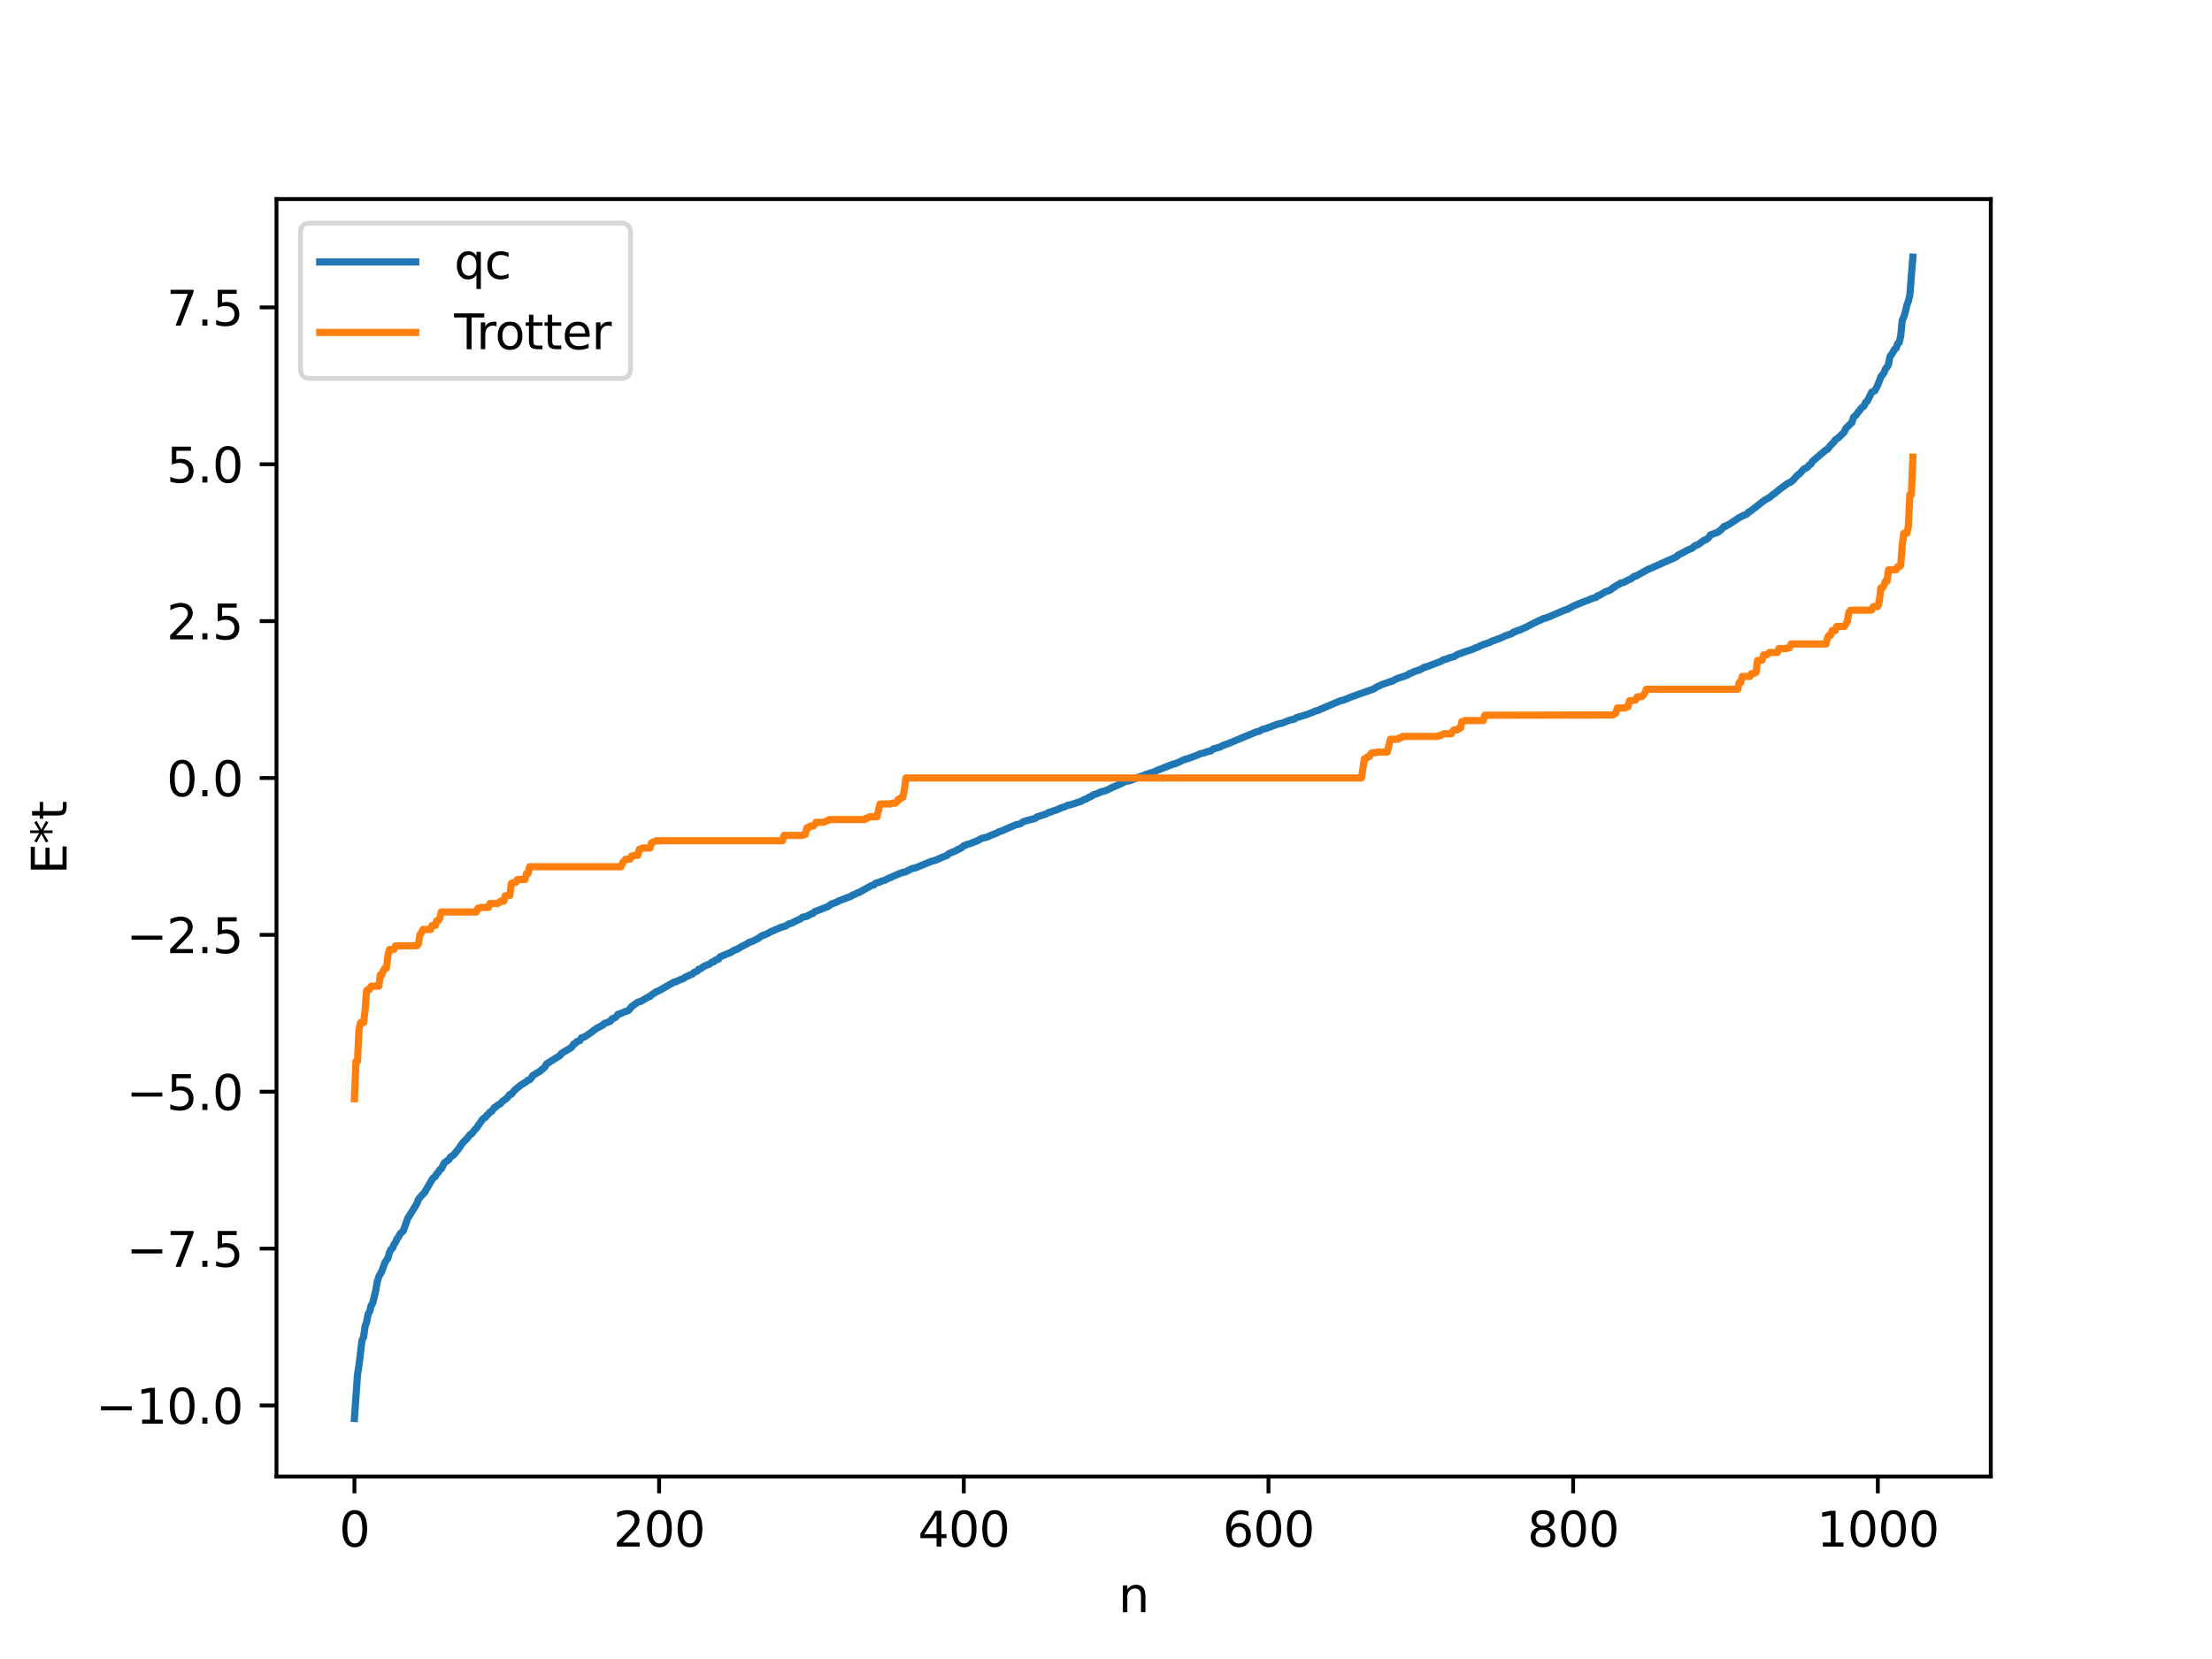 <?xml version="1.0" encoding="utf-8" standalone="no"?>
<!DOCTYPE svg PUBLIC "-//W3C//DTD SVG 1.1//EN"
  "http://www.w3.org/Graphics/SVG/1.1/DTD/svg11.dtd">
<svg xmlns:xlink="http://www.w3.org/1999/xlink" width="460.8pt" height="345.6pt" viewBox="0 0 460.8 345.6" xmlns="http://www.w3.org/2000/svg" version="1.1">
 <defs>
  <style type="text/css">*{stroke-linejoin: round; stroke-linecap: butt}</style>
 </defs>
 <g id="figure_1">
  <g id="patch_1">
   <path d="M 0 345.6 
L 460.8 345.6 
L 460.8 0 
L 0 0 
z
" style="fill: #ffffff"/>
  </g>
  <g id="axes_1">
   <g id="patch_2">
    <path d="M 57.6 307.584 
L 414.72 307.584 
L 414.72 41.472 
L 57.6 41.472 
z
" style="fill: #ffffff"/>
   </g>
   <g id="matplotlib.axis_1">
    <g id="xtick_1">
     <g id="line2d_1">
      <defs>
       <path id="m5301f4fcd9" d="M 0 0 
L 0 3.5 
" style="stroke: #000000; stroke-width: 0.8"/>
      </defs>
      <g>
       <use xlink:href="#m5301f4fcd9" x="73.833" y="307.584" style="stroke: #000000; stroke-width: 0.8"/>
      </g>
     </g>
     <g id="text_1">
      <!-- 0 -->
      <g transform="translate(70.651 322.182) scale(0.1 -0.1)">
       <defs>
        <path id="DejaVuSans-30" d="M 2034 4250 
Q 1547 4250 1301 3770 
Q 1056 3291 1056 2328 
Q 1056 1369 1301 889 
Q 1547 409 2034 409 
Q 2525 409 2770 889 
Q 3016 1369 3016 2328 
Q 3016 3291 2770 3770 
Q 2525 4250 2034 4250 
z
M 2034 4750 
Q 2819 4750 3233 4129 
Q 3647 3509 3647 2328 
Q 3647 1150 3233 529 
Q 2819 -91 2034 -91 
Q 1250 -91 836 529 
Q 422 1150 422 2328 
Q 422 3509 836 4129 
Q 1250 4750 2034 4750 
z
" transform="scale(0.016)"/>
       </defs>
       <use xlink:href="#DejaVuSans-30"/>
      </g>
     </g>
    </g>
    <g id="xtick_2">
     <g id="line2d_2">
      <g>
       <use xlink:href="#m5301f4fcd9" x="137.304" y="307.584" style="stroke: #000000; stroke-width: 0.8"/>
      </g>
     </g>
     <g id="text_2">
      <!-- 200 -->
      <g transform="translate(127.76 322.182) scale(0.1 -0.1)">
       <defs>
        <path id="DejaVuSans-32" d="M 1228 531 
L 3431 531 
L 3431 0 
L 469 0 
L 469 531 
Q 828 903 1448 1529 
Q 2069 2156 2228 2338 
Q 2531 2678 2651 2914 
Q 2772 3150 2772 3378 
Q 2772 3750 2511 3984 
Q 2250 4219 1831 4219 
Q 1534 4219 1204 4116 
Q 875 4013 500 3803 
L 500 4441 
Q 881 4594 1212 4672 
Q 1544 4750 1819 4750 
Q 2544 4750 2975 4387 
Q 3406 4025 3406 3419 
Q 3406 3131 3298 2873 
Q 3191 2616 2906 2266 
Q 2828 2175 2409 1742 
Q 1991 1309 1228 531 
z
" transform="scale(0.016)"/>
       </defs>
       <use xlink:href="#DejaVuSans-32"/>
       <use xlink:href="#DejaVuSans-30" x="63.623"/>
       <use xlink:href="#DejaVuSans-30" x="127.246"/>
      </g>
     </g>
    </g>
    <g id="xtick_3">
     <g id="line2d_3">
      <g>
       <use xlink:href="#m5301f4fcd9" x="200.775" y="307.584" style="stroke: #000000; stroke-width: 0.8"/>
      </g>
     </g>
     <g id="text_3">
      <!-- 400 -->
      <g transform="translate(191.231 322.182) scale(0.1 -0.1)">
       <defs>
        <path id="DejaVuSans-34" d="M 2419 4116 
L 825 1625 
L 2419 1625 
L 2419 4116 
z
M 2253 4666 
L 3047 4666 
L 3047 1625 
L 3713 1625 
L 3713 1100 
L 3047 1100 
L 3047 0 
L 2419 0 
L 2419 1100 
L 313 1100 
L 313 1709 
L 2253 4666 
z
" transform="scale(0.016)"/>
       </defs>
       <use xlink:href="#DejaVuSans-34"/>
       <use xlink:href="#DejaVuSans-30" x="63.623"/>
       <use xlink:href="#DejaVuSans-30" x="127.246"/>
      </g>
     </g>
    </g>
    <g id="xtick_4">
     <g id="line2d_4">
      <g>
       <use xlink:href="#m5301f4fcd9" x="264.246" y="307.584" style="stroke: #000000; stroke-width: 0.8"/>
      </g>
     </g>
     <g id="text_4">
      <!-- 600 -->
      <g transform="translate(254.702 322.182) scale(0.1 -0.1)">
       <defs>
        <path id="DejaVuSans-36" d="M 2113 2584 
Q 1688 2584 1439 2293 
Q 1191 2003 1191 1497 
Q 1191 994 1439 701 
Q 1688 409 2113 409 
Q 2538 409 2786 701 
Q 3034 994 3034 1497 
Q 3034 2003 2786 2293 
Q 2538 2584 2113 2584 
z
M 3366 4563 
L 3366 3988 
Q 3128 4100 2886 4159 
Q 2644 4219 2406 4219 
Q 1781 4219 1451 3797 
Q 1122 3375 1075 2522 
Q 1259 2794 1537 2939 
Q 1816 3084 2150 3084 
Q 2853 3084 3261 2657 
Q 3669 2231 3669 1497 
Q 3669 778 3244 343 
Q 2819 -91 2113 -91 
Q 1303 -91 875 529 
Q 447 1150 447 2328 
Q 447 3434 972 4092 
Q 1497 4750 2381 4750 
Q 2619 4750 2861 4703 
Q 3103 4656 3366 4563 
z
" transform="scale(0.016)"/>
       </defs>
       <use xlink:href="#DejaVuSans-36"/>
       <use xlink:href="#DejaVuSans-30" x="63.623"/>
       <use xlink:href="#DejaVuSans-30" x="127.246"/>
      </g>
     </g>
    </g>
    <g id="xtick_5">
     <g id="line2d_5">
      <g>
       <use xlink:href="#m5301f4fcd9" x="327.717" y="307.584" style="stroke: #000000; stroke-width: 0.8"/>
      </g>
     </g>
     <g id="text_5">
      <!-- 800 -->
      <g transform="translate(318.173 322.182) scale(0.1 -0.1)">
       <defs>
        <path id="DejaVuSans-38" d="M 2034 2216 
Q 1584 2216 1326 1975 
Q 1069 1734 1069 1313 
Q 1069 891 1326 650 
Q 1584 409 2034 409 
Q 2484 409 2743 651 
Q 3003 894 3003 1313 
Q 3003 1734 2745 1975 
Q 2488 2216 2034 2216 
z
M 1403 2484 
Q 997 2584 770 2862 
Q 544 3141 544 3541 
Q 544 4100 942 4425 
Q 1341 4750 2034 4750 
Q 2731 4750 3128 4425 
Q 3525 4100 3525 3541 
Q 3525 3141 3298 2862 
Q 3072 2584 2669 2484 
Q 3125 2378 3379 2068 
Q 3634 1759 3634 1313 
Q 3634 634 3220 271 
Q 2806 -91 2034 -91 
Q 1263 -91 848 271 
Q 434 634 434 1313 
Q 434 1759 690 2068 
Q 947 2378 1403 2484 
z
M 1172 3481 
Q 1172 3119 1398 2916 
Q 1625 2713 2034 2713 
Q 2441 2713 2670 2916 
Q 2900 3119 2900 3481 
Q 2900 3844 2670 4047 
Q 2441 4250 2034 4250 
Q 1625 4250 1398 4047 
Q 1172 3844 1172 3481 
z
" transform="scale(0.016)"/>
       </defs>
       <use xlink:href="#DejaVuSans-38"/>
       <use xlink:href="#DejaVuSans-30" x="63.623"/>
       <use xlink:href="#DejaVuSans-30" x="127.246"/>
      </g>
     </g>
    </g>
    <g id="xtick_6">
     <g id="line2d_6">
      <g>
       <use xlink:href="#m5301f4fcd9" x="391.188" y="307.584" style="stroke: #000000; stroke-width: 0.8"/>
      </g>
     </g>
     <g id="text_6">
      <!-- 1000 -->
      <g transform="translate(378.463 322.182) scale(0.1 -0.1)">
       <defs>
        <path id="DejaVuSans-31" d="M 794 531 
L 1825 531 
L 1825 4091 
L 703 3866 
L 703 4441 
L 1819 4666 
L 2450 4666 
L 2450 531 
L 3481 531 
L 3481 0 
L 794 0 
L 794 531 
z
" transform="scale(0.016)"/>
       </defs>
       <use xlink:href="#DejaVuSans-31"/>
       <use xlink:href="#DejaVuSans-30" x="63.623"/>
       <use xlink:href="#DejaVuSans-30" x="127.246"/>
       <use xlink:href="#DejaVuSans-30" x="190.869"/>
      </g>
     </g>
    </g>
    <g id="text_7">
     <!-- n -->
     <g transform="translate(232.991 335.861) scale(0.1 -0.1)">
      <defs>
       <path id="DejaVuSans-6e" d="M 3513 2113 
L 3513 0 
L 2938 0 
L 2938 2094 
Q 2938 2591 2744 2837 
Q 2550 3084 2163 3084 
Q 1697 3084 1428 2787 
Q 1159 2491 1159 1978 
L 1159 0 
L 581 0 
L 581 3500 
L 1159 3500 
L 1159 2956 
Q 1366 3272 1645 3428 
Q 1925 3584 2291 3584 
Q 2894 3584 3203 3211 
Q 3513 2838 3513 2113 
z
" transform="scale(0.016)"/>
      </defs>
      <use xlink:href="#DejaVuSans-6e"/>
     </g>
    </g>
   </g>
   <g id="matplotlib.axis_2">
    <g id="ytick_1">
     <g id="line2d_7">
      <defs>
       <path id="m09795ae514" d="M 0 0 
L -3.5 0 
" style="stroke: #000000; stroke-width: 0.8"/>
      </defs>
      <g>
       <use xlink:href="#m09795ae514" x="57.6" y="292.783" style="stroke: #000000; stroke-width: 0.8"/>
      </g>
     </g>
     <g id="text_8">
      <!-- −10.0 -->
      <g transform="translate(19.955 296.582) scale(0.1 -0.1)">
       <defs>
        <path id="DejaVuSans-2212" d="M 678 2272 
L 4684 2272 
L 4684 1741 
L 678 1741 
L 678 2272 
z
" transform="scale(0.016)"/>
        <path id="DejaVuSans-2e" d="M 684 794 
L 1344 794 
L 1344 0 
L 684 0 
L 684 794 
z
" transform="scale(0.016)"/>
       </defs>
       <use xlink:href="#DejaVuSans-2212"/>
       <use xlink:href="#DejaVuSans-31" x="83.789"/>
       <use xlink:href="#DejaVuSans-30" x="147.412"/>
       <use xlink:href="#DejaVuSans-2e" x="211.035"/>
       <use xlink:href="#DejaVuSans-30" x="242.822"/>
      </g>
     </g>
    </g>
    <g id="ytick_2">
     <g id="line2d_8">
      <g>
       <use xlink:href="#m09795ae514" x="57.6" y="260.105" style="stroke: #000000; stroke-width: 0.8"/>
      </g>
     </g>
     <g id="text_9">
      <!-- −7.5 -->
      <g transform="translate(26.317 263.904) scale(0.1 -0.1)">
       <defs>
        <path id="DejaVuSans-37" d="M 525 4666 
L 3525 4666 
L 3525 4397 
L 1831 0 
L 1172 0 
L 2766 4134 
L 525 4134 
L 525 4666 
z
" transform="scale(0.016)"/>
        <path id="DejaVuSans-35" d="M 691 4666 
L 3169 4666 
L 3169 4134 
L 1269 4134 
L 1269 2991 
Q 1406 3038 1543 3061 
Q 1681 3084 1819 3084 
Q 2600 3084 3056 2656 
Q 3513 2228 3513 1497 
Q 3513 744 3044 326 
Q 2575 -91 1722 -91 
Q 1428 -91 1123 -41 
Q 819 9 494 109 
L 494 744 
Q 775 591 1075 516 
Q 1375 441 1709 441 
Q 2250 441 2565 725 
Q 2881 1009 2881 1497 
Q 2881 1984 2565 2268 
Q 2250 2553 1709 2553 
Q 1456 2553 1204 2497 
Q 953 2441 691 2322 
L 691 4666 
z
" transform="scale(0.016)"/>
       </defs>
       <use xlink:href="#DejaVuSans-2212"/>
       <use xlink:href="#DejaVuSans-37" x="83.789"/>
       <use xlink:href="#DejaVuSans-2e" x="147.412"/>
       <use xlink:href="#DejaVuSans-35" x="179.199"/>
      </g>
     </g>
    </g>
    <g id="ytick_3">
     <g id="line2d_9">
      <g>
       <use xlink:href="#m09795ae514" x="57.6" y="227.427" style="stroke: #000000; stroke-width: 0.8"/>
      </g>
     </g>
     <g id="text_10">
      <!-- −5.0 -->
      <g transform="translate(26.317 231.226) scale(0.1 -0.1)">
       <use xlink:href="#DejaVuSans-2212"/>
       <use xlink:href="#DejaVuSans-35" x="83.789"/>
       <use xlink:href="#DejaVuSans-2e" x="147.412"/>
       <use xlink:href="#DejaVuSans-30" x="179.199"/>
      </g>
     </g>
    </g>
    <g id="ytick_4">
     <g id="line2d_10">
      <g>
       <use xlink:href="#m09795ae514" x="57.6" y="194.749" style="stroke: #000000; stroke-width: 0.8"/>
      </g>
     </g>
     <g id="text_11">
      <!-- −2.5 -->
      <g transform="translate(26.317 198.548) scale(0.1 -0.1)">
       <use xlink:href="#DejaVuSans-2212"/>
       <use xlink:href="#DejaVuSans-32" x="83.789"/>
       <use xlink:href="#DejaVuSans-2e" x="147.412"/>
       <use xlink:href="#DejaVuSans-35" x="179.199"/>
      </g>
     </g>
    </g>
    <g id="ytick_5">
     <g id="line2d_11">
      <g>
       <use xlink:href="#m09795ae514" x="57.6" y="162.071" style="stroke: #000000; stroke-width: 0.8"/>
      </g>
     </g>
     <g id="text_12">
      <!-- 0.0 -->
      <g transform="translate(34.697 165.87) scale(0.1 -0.1)">
       <use xlink:href="#DejaVuSans-30"/>
       <use xlink:href="#DejaVuSans-2e" x="63.623"/>
       <use xlink:href="#DejaVuSans-30" x="95.41"/>
      </g>
     </g>
    </g>
    <g id="ytick_6">
     <g id="line2d_12">
      <g>
       <use xlink:href="#m09795ae514" x="57.6" y="129.392" style="stroke: #000000; stroke-width: 0.8"/>
      </g>
     </g>
     <g id="text_13">
      <!-- 2.5 -->
      <g transform="translate(34.697 133.192) scale(0.1 -0.1)">
       <use xlink:href="#DejaVuSans-32"/>
       <use xlink:href="#DejaVuSans-2e" x="63.623"/>
       <use xlink:href="#DejaVuSans-35" x="95.41"/>
      </g>
     </g>
    </g>
    <g id="ytick_7">
     <g id="line2d_13">
      <g>
       <use xlink:href="#m09795ae514" x="57.6" y="96.714" style="stroke: #000000; stroke-width: 0.8"/>
      </g>
     </g>
     <g id="text_14">
      <!-- 5.0 -->
      <g transform="translate(34.697 100.514) scale(0.1 -0.1)">
       <use xlink:href="#DejaVuSans-35"/>
       <use xlink:href="#DejaVuSans-2e" x="63.623"/>
       <use xlink:href="#DejaVuSans-30" x="95.41"/>
      </g>
     </g>
    </g>
    <g id="ytick_8">
     <g id="line2d_14">
      <g>
       <use xlink:href="#m09795ae514" x="57.6" y="64.036" style="stroke: #000000; stroke-width: 0.8"/>
      </g>
     </g>
     <g id="text_15">
      <!-- 7.5 -->
      <g transform="translate(34.697 67.835) scale(0.1 -0.1)">
       <use xlink:href="#DejaVuSans-37"/>
       <use xlink:href="#DejaVuSans-2e" x="63.623"/>
       <use xlink:href="#DejaVuSans-35" x="95.41"/>
      </g>
     </g>
    </g>
    <g id="text_16">
     <!-- E*t -->
     <g transform="translate(13.875 182.148) rotate(-90) scale(0.1 -0.1)">
      <defs>
       <path id="DejaVuSans-45" d="M 628 4666 
L 3578 4666 
L 3578 4134 
L 1259 4134 
L 1259 2753 
L 3481 2753 
L 3481 2222 
L 1259 2222 
L 1259 531 
L 3634 531 
L 3634 0 
L 628 0 
L 628 4666 
z
" transform="scale(0.016)"/>
       <path id="DejaVuSans-2a" d="M 3009 3897 
L 1888 3291 
L 3009 2681 
L 2828 2375 
L 1778 3009 
L 1778 1831 
L 1422 1831 
L 1422 3009 
L 372 2375 
L 191 2681 
L 1313 3291 
L 191 3897 
L 372 4206 
L 1422 3572 
L 1422 4750 
L 1778 4750 
L 1778 3572 
L 2828 4206 
L 3009 3897 
z
" transform="scale(0.016)"/>
       <path id="DejaVuSans-74" d="M 1172 4494 
L 1172 3500 
L 2356 3500 
L 2356 3053 
L 1172 3053 
L 1172 1153 
Q 1172 725 1289 603 
Q 1406 481 1766 481 
L 2356 481 
L 2356 0 
L 1766 0 
Q 1100 0 847 248 
Q 594 497 594 1153 
L 594 3053 
L 172 3053 
L 172 3500 
L 594 3500 
L 594 4494 
L 1172 4494 
z
" transform="scale(0.016)"/>
      </defs>
      <use xlink:href="#DejaVuSans-45"/>
      <use xlink:href="#DejaVuSans-2a" x="63.184"/>
      <use xlink:href="#DejaVuSans-74" x="113.184"/>
     </g>
    </g>
   </g>
   <g id="line2d_15">
    <path d="M 73.833 295.488 
L 74.467 286.448 
L 74.785 284.411 
L 75.42 279.135 
L 75.737 278.569 
L 76.054 276.263 
L 76.372 275.428 
L 76.689 273.701 
L 77.006 273.236 
L 77.324 271.934 
L 77.641 271.493 
L 78.276 268.844 
L 78.593 266.986 
L 78.91 265.961 
L 79.545 264.827 
L 80.18 263.011 
L 80.815 262.07 
L 81.132 260.913 
L 81.449 260.252 
L 81.767 260.038 
L 82.084 259.211 
L 82.401 258.789 
L 82.719 258.04 
L 83.036 257.683 
L 83.353 257.02 
L 83.988 256.445 
L 84.94 253.811 
L 86.844 250.741 
L 87.162 249.858 
L 87.796 249.088 
L 88.431 248.45 
L 90.018 245.706 
L 90.335 245.286 
L 90.653 245.117 
L 90.97 244.536 
L 91.287 244.254 
L 91.605 243.677 
L 91.922 243.514 
L 92.557 242.235 
L 93.509 241.57 
L 93.826 241.02 
L 94.461 240.626 
L 95.413 239.486 
L 96.365 238.099 
L 97.317 237.147 
L 97.952 236.329 
L 98.269 236.184 
L 98.904 235.343 
L 99.221 235.062 
L 100.491 233.217 
L 100.808 232.91 
L 101.125 232.778 
L 101.443 232.309 
L 101.76 232.052 
L 102.077 231.648 
L 102.395 231.549 
L 103.029 230.67 
L 103.347 230.555 
L 103.664 230.21 
L 104.299 229.889 
L 104.616 229.478 
L 105.568 228.796 
L 106.203 227.991 
L 106.52 227.941 
L 107.155 227.151 
L 108.424 226.108 
L 109.694 225.29 
L 110.011 225.024 
L 110.329 224.947 
L 110.646 224.61 
L 110.963 224.082 
L 112.55 223.109 
L 113.502 222.284 
L 113.82 221.669 
L 116.676 219.859 
L 116.993 219.415 
L 117.945 218.852 
L 118.897 218.291 
L 119.215 217.992 
L 119.532 217.467 
L 119.849 217.367 
L 120.167 216.993 
L 120.801 216.779 
L 121.119 216.19 
L 121.753 216.015 
L 123.023 215.165 
L 124.292 214.209 
L 124.927 213.899 
L 125.244 213.665 
L 125.562 213.576 
L 125.879 213.227 
L 127.148 212.751 
L 127.466 212.258 
L 128.1 212.017 
L 128.418 211.73 
L 128.735 211.291 
L 129.053 211.245 
L 130.322 210.679 
L 130.639 210.64 
L 130.957 210.465 
L 131.591 209.686 
L 132.861 208.779 
L 133.496 208.599 
L 135.082 207.667 
L 135.4 207.586 
L 135.717 207.253 
L 136.352 206.871 
L 136.669 206.613 
L 137.304 206.372 
L 138.891 205.446 
L 140.477 204.557 
L 140.795 204.524 
L 141.747 204.068 
L 142.381 203.855 
L 142.699 203.583 
L 144.286 202.881 
L 144.603 202.556 
L 145.238 202.304 
L 145.555 201.914 
L 145.872 201.842 
L 146.824 201.213 
L 147.777 200.851 
L 148.411 200.374 
L 148.729 200.343 
L 149.046 200 
L 149.681 199.805 
L 149.998 199.332 
L 152.22 198.41 
L 153.172 197.835 
L 153.489 197.788 
L 154.441 197.222 
L 155.71 196.559 
L 156.028 196.332 
L 156.662 196.129 
L 157.932 195.508 
L 158.567 195.014 
L 159.836 194.513 
L 160.471 194.148 
L 162.692 193.181 
L 163.644 192.914 
L 164.279 192.482 
L 164.914 192.309 
L 165.548 191.972 
L 166.5 191.536 
L 166.818 191.383 
L 167.135 191.084 
L 168.087 190.882 
L 169.039 190.362 
L 169.357 190.306 
L 169.674 189.942 
L 172.53 188.825 
L 173.165 188.338 
L 174.117 188.005 
L 174.752 187.669 
L 177.291 186.703 
L 177.608 186.443 
L 177.925 186.395 
L 178.56 186.027 
L 178.877 185.96 
L 181.416 184.542 
L 182.051 184.349 
L 182.368 184.007 
L 183.32 183.736 
L 183.638 183.547 
L 184.272 183.396 
L 184.907 183.054 
L 187.763 181.821 
L 188.715 181.594 
L 189.35 181.246 
L 189.985 180.943 
L 190.62 180.821 
L 194.11 179.406 
L 195.062 179.143 
L 196.332 178.565 
L 196.967 178.317 
L 197.284 178.231 
L 197.601 177.852 
L 199.188 177.19 
L 199.505 176.95 
L 199.823 176.882 
L 200.458 176.479 
L 200.775 176.173 
L 201.092 176.116 
L 201.41 175.928 
L 202.044 175.758 
L 203.631 175.132 
L 204.583 174.617 
L 205.535 174.41 
L 206.487 173.988 
L 207.757 173.495 
L 208.074 173.278 
L 208.709 173.094 
L 209.343 172.797 
L 211.565 171.835 
L 212.517 171.626 
L 213.152 171.182 
L 213.786 170.985 
L 215.691 170.471 
L 216.008 170.173 
L 217.912 169.572 
L 218.547 169.194 
L 218.864 169.163 
L 219.499 168.91 
L 220.134 168.715 
L 221.086 168.281 
L 221.72 168.103 
L 222.355 167.776 
L 222.99 167.649 
L 225.211 166.926 
L 225.846 166.556 
L 226.163 166.499 
L 226.798 166.108 
L 227.433 165.842 
L 227.75 165.583 
L 228.702 165.272 
L 229.337 164.958 
L 229.972 164.82 
L 230.606 164.593 
L 231.558 164.1 
L 233.462 163.301 
L 234.415 162.786 
L 235.367 162.625 
L 237.588 161.764 
L 238.223 161.575 
L 238.54 161.387 
L 239.492 161.098 
L 239.81 160.953 
L 240.127 160.932 
L 240.762 160.607 
L 242.666 159.85 
L 244.253 159.215 
L 244.887 159.08 
L 246.791 158.198 
L 247.426 158.041 
L 249.33 157.347 
L 249.965 157.043 
L 250.917 156.805 
L 251.552 156.556 
L 252.186 156.471 
L 252.821 155.98 
L 254.091 155.649 
L 254.725 155.301 
L 255.995 154.853 
L 261.707 152.467 
L 262.342 152.32 
L 262.977 151.956 
L 263.929 151.689 
L 266.15 150.843 
L 267.102 150.642 
L 268.689 150.008 
L 269.641 149.817 
L 269.958 149.54 
L 272.18 148.874 
L 273.449 148.38 
L 274.084 148.086 
L 274.401 148.047 
L 276.623 147.088 
L 279.162 146.012 
L 279.796 145.872 
L 281.7 145.102 
L 286.143 143.534 
L 286.778 143.128 
L 288.048 142.534 
L 289.317 142.114 
L 289.634 141.955 
L 289.952 141.934 
L 290.904 141.41 
L 293.125 140.671 
L 293.76 140.252 
L 294.077 140.209 
L 294.395 139.988 
L 295.981 139.45 
L 296.616 139.042 
L 297.251 138.88 
L 300.107 137.792 
L 300.742 137.422 
L 301.377 137.302 
L 301.694 137.1 
L 302.963 136.761 
L 303.598 136.348 
L 305.185 135.775 
L 306.772 135.26 
L 307.406 134.947 
L 307.724 134.88 
L 308.358 134.546 
L 308.993 134.283 
L 310.262 133.86 
L 310.897 133.518 
L 311.532 133.343 
L 311.849 133.152 
L 312.167 133.109 
L 313.753 132.38 
L 314.388 132.196 
L 315.023 131.939 
L 315.34 131.651 
L 315.658 131.616 
L 315.975 131.404 
L 316.61 131.243 
L 317.562 130.782 
L 317.879 130.68 
L 318.514 130.317 
L 320.735 129.218 
L 321.053 129.146 
L 321.37 128.897 
L 322.005 128.741 
L 322.639 128.523 
L 325.813 127.148 
L 326.448 126.955 
L 328.034 126.131 
L 328.669 125.868 
L 329.304 125.602 
L 330.891 124.999 
L 331.525 124.716 
L 332.477 124.437 
L 332.795 124.118 
L 333.112 124.058 
L 334.381 123.305 
L 335.334 122.964 
L 335.651 122.777 
L 335.968 122.433 
L 336.286 122.362 
L 336.603 122.048 
L 337.238 121.747 
L 337.555 121.466 
L 338.19 121.362 
L 339.459 120.687 
L 339.777 120.588 
L 340.411 120.072 
L 340.729 120.034 
L 342.315 119.162 
L 343.267 118.636 
L 343.902 118.38 
L 348.98 116.112 
L 349.297 115.931 
L 349.615 115.609 
L 350.567 115.142 
L 351.519 114.609 
L 352.471 114.214 
L 353.105 113.678 
L 353.74 113.465 
L 355.01 112.521 
L 355.327 112.476 
L 355.962 111.987 
L 356.279 111.453 
L 357.866 110.863 
L 358.5 110.389 
L 359.135 109.676 
L 359.453 109.649 
L 359.77 109.402 
L 360.087 109.308 
L 362.309 107.83 
L 362.943 107.508 
L 363.896 107.091 
L 364.213 106.7 
L 364.53 106.591 
L 367.069 104.599 
L 367.704 104.129 
L 368.656 103.618 
L 369.291 103.032 
L 369.608 102.876 
L 370.56 102.065 
L 372.464 100.659 
L 372.781 100.579 
L 373.416 100.137 
L 374.368 99.074 
L 375.003 98.56 
L 375.638 97.857 
L 375.955 97.58 
L 376.272 97.498 
L 376.59 97.271 
L 376.907 96.854 
L 377.224 96.724 
L 377.542 96.142 
L 380.398 93.699 
L 380.715 93.585 
L 381.35 92.745 
L 381.985 92.147 
L 382.302 91.655 
L 382.937 91.227 
L 384.206 89.983 
L 384.524 89.224 
L 385.793 88.003 
L 386.11 86.926 
L 386.745 86.367 
L 387.062 85.837 
L 387.38 85.536 
L 387.697 85.056 
L 388.332 84.539 
L 388.649 83.781 
L 388.967 83.606 
L 389.919 81.676 
L 390.553 81.413 
L 391.188 80.168 
L 391.823 78.494 
L 392.458 77.674 
L 392.775 76.837 
L 393.092 76.506 
L 393.41 75.903 
L 393.727 74.229 
L 394.044 73.875 
L 394.679 72.762 
L 394.996 72.546 
L 395.314 71.599 
L 395.631 71.345 
L 395.948 70.037 
L 396.266 66.774 
L 396.583 66.067 
L 396.9 65.048 
L 397.218 63.632 
L 397.535 62.783 
L 397.853 61.441 
L 398.487 53.568 
L 398.487 53.568 
" clip-path="url(#p481c311461)" style="fill: none; stroke: #1f77b4; stroke-width: 1.5; stroke-linecap: square"/>
   </g>
   <g id="line2d_16">
    <path d="M 73.833 228.896 
L 74.15 221.098 
L 74.467 221.098 
L 74.785 214.433 
L 75.102 213.048 
L 75.737 213.048 
L 76.054 210.554 
L 76.372 206.344 
L 76.689 206.086 
L 77.006 206.086 
L 77.324 205.434 
L 78.91 205.434 
L 79.228 203.059 
L 79.545 203.059 
L 79.862 202.199 
L 80.18 201.668 
L 80.497 201.668 
L 80.815 199.042 
L 81.132 197.805 
L 82.084 197.784 
L 82.401 197.052 
L 86.844 197.011 
L 87.162 196.61 
L 87.479 194.707 
L 87.796 194.286 
L 88.114 193.627 
L 89.7 193.627 
L 90.018 192.785 
L 90.653 192.785 
L 90.97 191.808 
L 91.287 191.808 
L 91.605 191.298 
L 91.922 189.988 
L 99.221 189.988 
L 99.539 189.207 
L 99.856 189.207 
L 100.173 189.022 
L 101.76 189.022 
L 102.077 188.213 
L 103.664 188.213 
L 103.981 188.031 
L 104.299 187.715 
L 104.934 187.715 
L 105.251 186.605 
L 106.203 186.549 
L 106.52 184.045 
L 107.155 183.797 
L 107.472 183.797 
L 107.79 183.22 
L 109.377 183.22 
L 109.694 181.954 
L 110.011 181.954 
L 110.329 180.556 
L 129.37 180.556 
L 129.687 179.761 
L 130.322 179.014 
L 131.274 178.966 
L 131.591 178.316 
L 131.909 178.316 
L 132.226 178.168 
L 132.861 178.168 
L 133.178 176.917 
L 133.496 176.917 
L 133.813 176.655 
L 135.4 176.655 
L 135.717 175.587 
L 136.669 175.142 
L 163.01 175.142 
L 163.327 174.034 
L 167.135 174.034 
L 167.453 173.832 
L 167.77 173.832 
L 168.087 172.461 
L 168.405 172.461 
L 168.722 172.095 
L 169.357 172.095 
L 169.674 171.859 
L 169.991 171.294 
L 171.578 171.294 
L 172.848 170.726 
L 180.147 170.726 
L 180.464 170.435 
L 180.781 170.435 
L 181.099 170.149 
L 182.686 170.149 
L 183.32 167.485 
L 185.542 167.461 
L 185.859 167.306 
L 186.494 167.306 
L 186.811 167.073 
L 187.129 166.487 
L 187.446 166.487 
L 187.763 166.09 
L 188.081 166.09 
L 188.398 164.433 
L 188.715 162.071 
L 283.605 162.071 
L 284.239 158.051 
L 284.557 158.051 
L 284.874 157.655 
L 285.191 157.655 
L 285.509 157.069 
L 285.826 156.835 
L 286.461 156.835 
L 286.778 156.68 
L 289 156.656 
L 289.634 153.992 
L 291.221 153.992 
L 291.539 153.707 
L 291.856 153.707 
L 292.173 153.415 
L 299.472 153.415 
L 299.79 153.246 
L 300.107 153.246 
L 300.742 152.848 
L 302.329 152.848 
L 302.646 152.282 
L 302.963 152.046 
L 303.598 152.046 
L 303.915 151.68 
L 304.233 151.68 
L 304.55 150.309 
L 304.867 150.309 
L 305.185 150.107 
L 308.993 150.107 
L 309.31 148.999 
L 335.968 148.939 
L 336.603 148.554 
L 336.92 147.487 
L 338.507 147.487 
L 338.824 147.225 
L 339.142 147.225 
L 339.459 145.973 
L 340.094 145.973 
L 340.411 145.825 
L 340.729 145.825 
L 341.046 145.175 
L 341.998 145.127 
L 342.315 144.838 
L 342.633 144.38 
L 342.95 143.585 
L 361.991 143.585 
L 362.309 142.187 
L 362.626 142.187 
L 362.943 140.921 
L 364.53 140.921 
L 364.848 140.344 
L 365.482 140.245 
L 365.8 140.097 
L 366.117 137.592 
L 367.069 137.536 
L 367.386 136.426 
L 368.021 136.426 
L 368.656 135.928 
L 370.243 135.928 
L 370.56 135.119 
L 372.147 135.119 
L 372.464 134.934 
L 372.781 134.934 
L 373.099 134.153 
L 380.398 134.153 
L 380.715 132.843 
L 381.033 132.334 
L 381.35 132.334 
L 381.667 131.356 
L 382.302 131.356 
L 382.62 130.514 
L 384.206 130.514 
L 384.841 129.434 
L 385.158 127.531 
L 385.476 127.13 
L 389.919 127.089 
L 390.236 126.357 
L 391.188 126.336 
L 391.505 125.1 
L 391.823 122.473 
L 392.14 122.473 
L 392.458 121.942 
L 392.775 121.082 
L 393.092 121.082 
L 393.41 118.707 
L 394.996 118.707 
L 395.314 118.055 
L 395.631 118.055 
L 395.948 117.797 
L 396.266 113.587 
L 396.583 111.093 
L 397.218 111.093 
L 397.535 109.708 
L 397.853 103.043 
L 398.17 103.043 
L 398.487 95.245 
L 398.487 95.245 
" clip-path="url(#p481c311461)" style="fill: none; stroke: #ff7f0e; stroke-width: 1.5; stroke-linecap: square"/>
   </g>
   <g id="patch_3">
    <path d="M 57.6 307.584 
L 57.6 41.472 
" style="fill: none; stroke: #000000; stroke-width: 0.8; stroke-linejoin: miter; stroke-linecap: square"/>
   </g>
   <g id="patch_4">
    <path d="M 414.72 307.584 
L 414.72 41.472 
" style="fill: none; stroke: #000000; stroke-width: 0.8; stroke-linejoin: miter; stroke-linecap: square"/>
   </g>
   <g id="patch_5">
    <path d="M 57.6 307.584 
L 414.72 307.584 
" style="fill: none; stroke: #000000; stroke-width: 0.8; stroke-linejoin: miter; stroke-linecap: square"/>
   </g>
   <g id="patch_6">
    <path d="M 57.6 41.472 
L 414.72 41.472 
" style="fill: none; stroke: #000000; stroke-width: 0.8; stroke-linejoin: miter; stroke-linecap: square"/>
   </g>
   <g id="legend_1">
    <g id="patch_7">
     <path d="M 64.6 78.828 
L 129.342 78.828 
Q 131.342 78.828 131.342 76.828 
L 131.342 48.472 
Q 131.342 46.472 129.342 46.472 
L 64.6 46.472 
Q 62.6 46.472 62.6 48.472 
L 62.6 76.828 
Q 62.6 78.828 64.6 78.828 
z
" style="fill: #ffffff; opacity: 0.8; stroke: #cccccc; stroke-linejoin: miter"/>
    </g>
    <g id="line2d_17">
     <path d="M 66.6 54.57 
L 76.6 54.57 
L 86.6 54.57 
" style="fill: none; stroke: #1f77b4; stroke-width: 1.5; stroke-linecap: square"/>
    </g>
    <g id="text_17">
     <!-- qc -->
     <g transform="translate(94.6 58.07) scale(0.1 -0.1)">
      <defs>
       <path id="DejaVuSans-71" d="M 947 1747 
Q 947 1113 1208 752 
Q 1469 391 1925 391 
Q 2381 391 2643 752 
Q 2906 1113 2906 1747 
Q 2906 2381 2643 2742 
Q 2381 3103 1925 3103 
Q 1469 3103 1208 2742 
Q 947 2381 947 1747 
z
M 2906 525 
Q 2725 213 2448 61 
Q 2172 -91 1784 -91 
Q 1150 -91 751 415 
Q 353 922 353 1747 
Q 353 2572 751 3078 
Q 1150 3584 1784 3584 
Q 2172 3584 2448 3432 
Q 2725 3281 2906 2969 
L 2906 3500 
L 3481 3500 
L 3481 -1331 
L 2906 -1331 
L 2906 525 
z
" transform="scale(0.016)"/>
       <path id="DejaVuSans-63" d="M 3122 3366 
L 3122 2828 
Q 2878 2963 2633 3030 
Q 2388 3097 2138 3097 
Q 1578 3097 1268 2742 
Q 959 2388 959 1747 
Q 959 1106 1268 751 
Q 1578 397 2138 397 
Q 2388 397 2633 464 
Q 2878 531 3122 666 
L 3122 134 
Q 2881 22 2623 -34 
Q 2366 -91 2075 -91 
Q 1284 -91 818 406 
Q 353 903 353 1747 
Q 353 2603 823 3093 
Q 1294 3584 2113 3584 
Q 2378 3584 2631 3529 
Q 2884 3475 3122 3366 
z
" transform="scale(0.016)"/>
      </defs>
      <use xlink:href="#DejaVuSans-71"/>
      <use xlink:href="#DejaVuSans-63" x="63.477"/>
     </g>
    </g>
    <g id="line2d_18">
     <path d="M 66.6 69.249 
L 76.6 69.249 
L 86.6 69.249 
" style="fill: none; stroke: #ff7f0e; stroke-width: 1.5; stroke-linecap: square"/>
    </g>
    <g id="text_18">
     <!-- Trotter -->
     <g transform="translate(94.6 72.749) scale(0.1 -0.1)">
      <defs>
       <path id="DejaVuSans-54" d="M -19 4666 
L 3928 4666 
L 3928 4134 
L 2272 4134 
L 2272 0 
L 1638 0 
L 1638 4134 
L -19 4134 
L -19 4666 
z
" transform="scale(0.016)"/>
       <path id="DejaVuSans-72" d="M 2631 2963 
Q 2534 3019 2420 3045 
Q 2306 3072 2169 3072 
Q 1681 3072 1420 2755 
Q 1159 2438 1159 1844 
L 1159 0 
L 581 0 
L 581 3500 
L 1159 3500 
L 1159 2956 
Q 1341 3275 1631 3429 
Q 1922 3584 2338 3584 
Q 2397 3584 2469 3576 
Q 2541 3569 2628 3553 
L 2631 2963 
z
" transform="scale(0.016)"/>
       <path id="DejaVuSans-6f" d="M 1959 3097 
Q 1497 3097 1228 2736 
Q 959 2375 959 1747 
Q 959 1119 1226 758 
Q 1494 397 1959 397 
Q 2419 397 2687 759 
Q 2956 1122 2956 1747 
Q 2956 2369 2687 2733 
Q 2419 3097 1959 3097 
z
M 1959 3584 
Q 2709 3584 3137 3096 
Q 3566 2609 3566 1747 
Q 3566 888 3137 398 
Q 2709 -91 1959 -91 
Q 1206 -91 779 398 
Q 353 888 353 1747 
Q 353 2609 779 3096 
Q 1206 3584 1959 3584 
z
" transform="scale(0.016)"/>
       <path id="DejaVuSans-65" d="M 3597 1894 
L 3597 1613 
L 953 1613 
Q 991 1019 1311 708 
Q 1631 397 2203 397 
Q 2534 397 2845 478 
Q 3156 559 3463 722 
L 3463 178 
Q 3153 47 2828 -22 
Q 2503 -91 2169 -91 
Q 1331 -91 842 396 
Q 353 884 353 1716 
Q 353 2575 817 3079 
Q 1281 3584 2069 3584 
Q 2775 3584 3186 3129 
Q 3597 2675 3597 1894 
z
M 3022 2063 
Q 3016 2534 2758 2815 
Q 2500 3097 2075 3097 
Q 1594 3097 1305 2825 
Q 1016 2553 972 2059 
L 3022 2063 
z
" transform="scale(0.016)"/>
      </defs>
      <use xlink:href="#DejaVuSans-54"/>
      <use xlink:href="#DejaVuSans-72" x="46.334"/>
      <use xlink:href="#DejaVuSans-6f" x="85.197"/>
      <use xlink:href="#DejaVuSans-74" x="146.379"/>
      <use xlink:href="#DejaVuSans-74" x="185.588"/>
      <use xlink:href="#DejaVuSans-65" x="224.797"/>
      <use xlink:href="#DejaVuSans-72" x="286.32"/>
     </g>
    </g>
   </g>
  </g>
 </g>
 <defs>
  <clipPath id="p481c311461">
   <rect x="57.6" y="41.472" width="357.12" height="266.112"/>
  </clipPath>
 </defs>
</svg>
